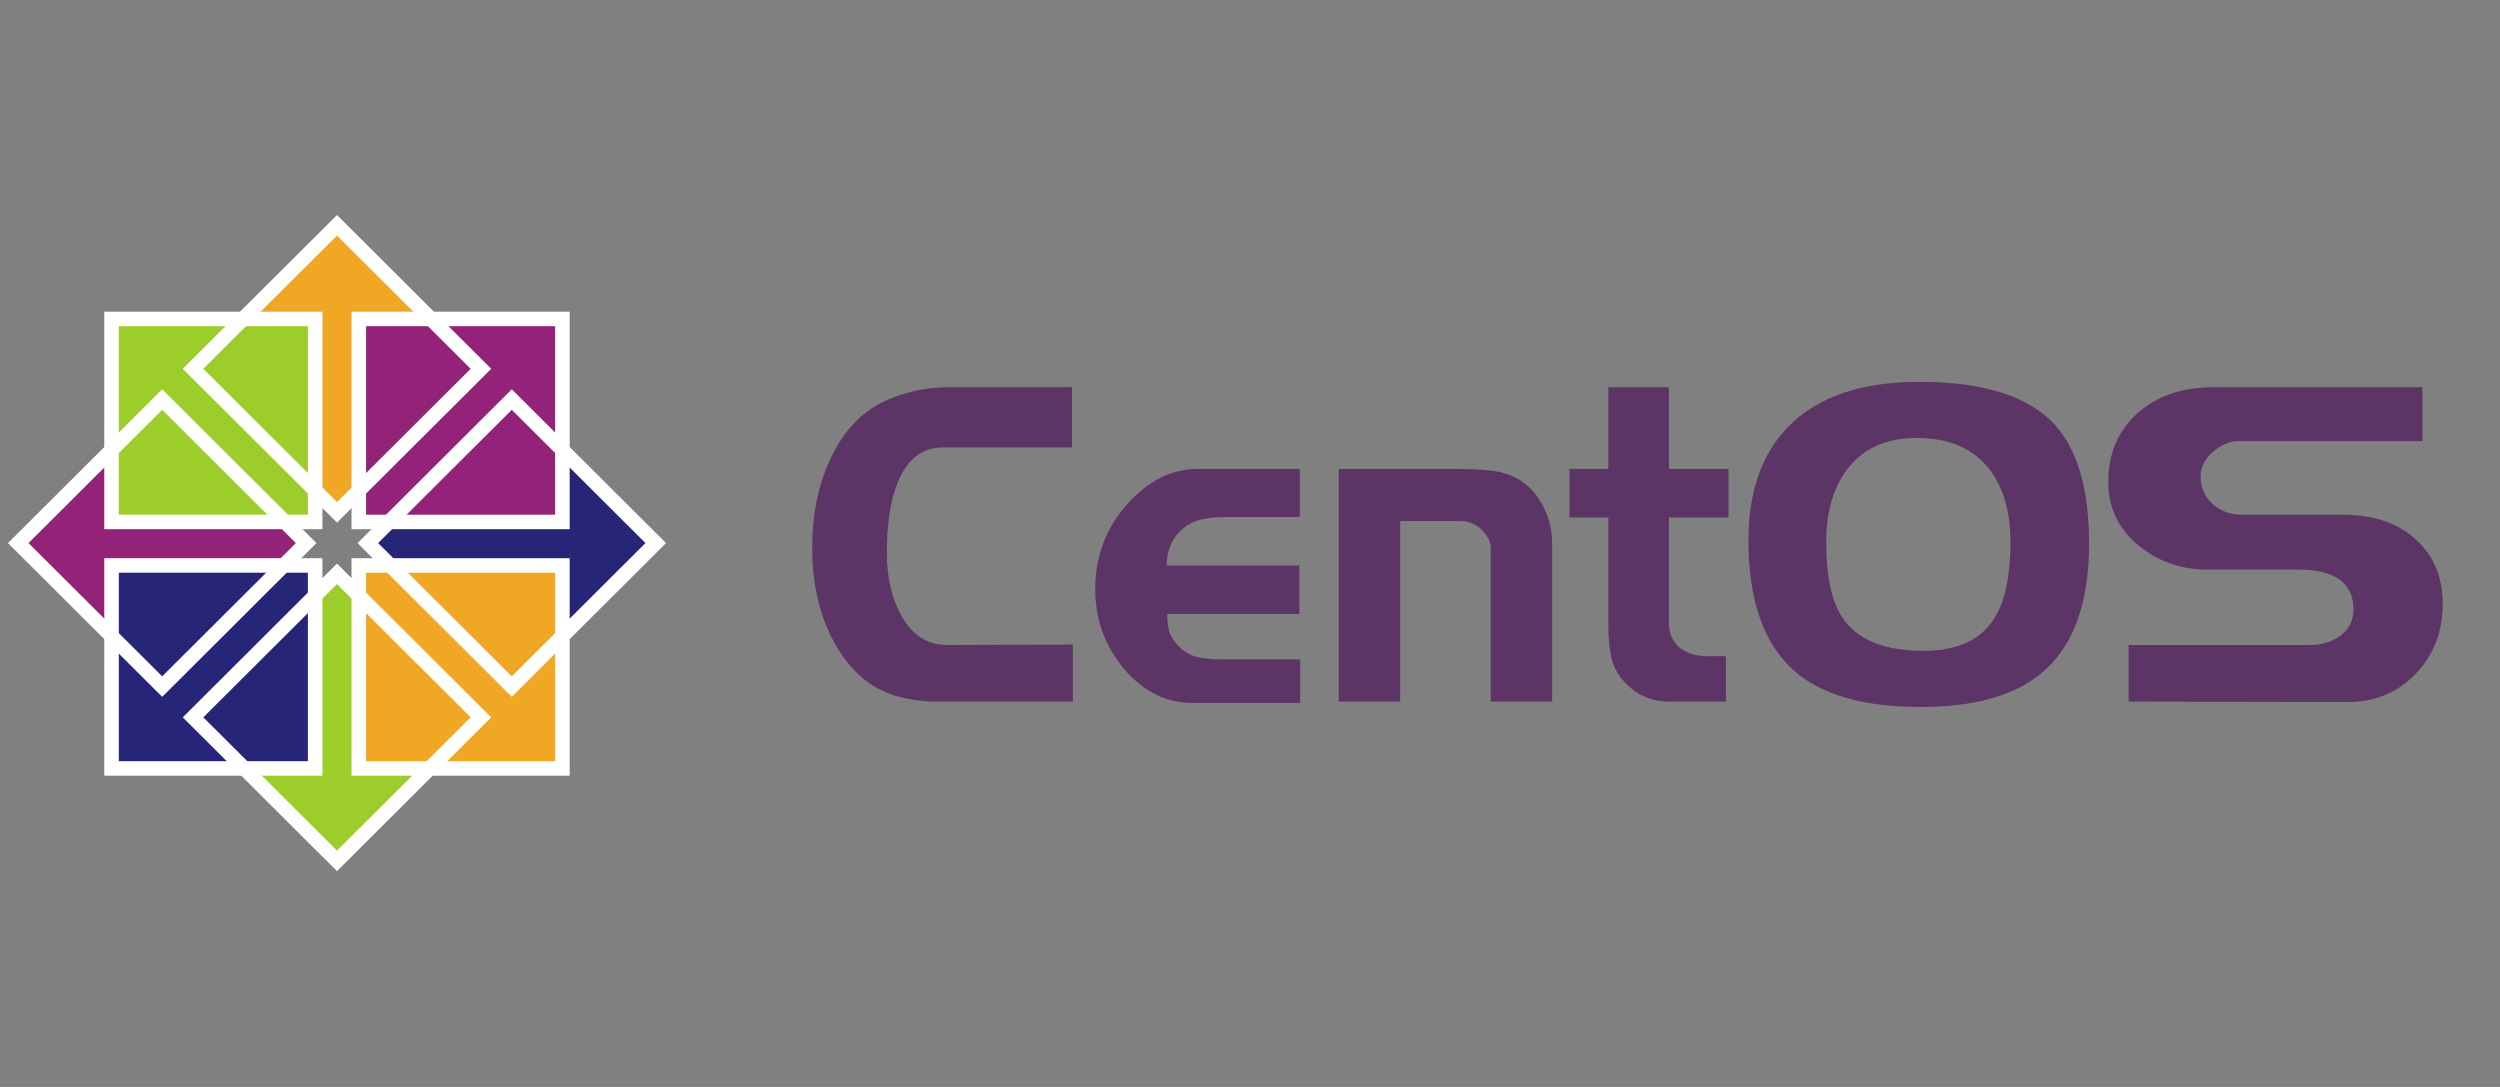 <?xml version="1.0" encoding="UTF-8" standalone="no"?>
<!-- Created with Inkscape (http://www.inkscape.org/) -->
<svg
   xmlns:dc="http://purl.org/dc/elements/1.1/"
   xmlns:cc="http://creativecommons.org/ns#"
   xmlns:rdf="http://www.w3.org/1999/02/22-rdf-syntax-ns#"
   xmlns:svg="http://www.w3.org/2000/svg"
   xmlns="http://www.w3.org/2000/svg"
   xmlns:sodipodi="http://sodipodi.sourceforge.net/DTD/sodipodi-0.dtd"
   xmlns:inkscape="http://www.inkscape.org/namespaces/inkscape"
   width="407.48"
   height="177.165"
   id="svg2897"
   sodipodi:version="0.32"
   inkscape:version="0.46"
   sodipodi:docname="centos.svg"
   inkscape:output_extension="org.inkscape.output.svg.inkscape"
   version="1.0">
  <rect width="100%" height="100%" fill="#808080" stroke="none"/>
  <defs
     id="defs2899">
    <inkscape:perspective
       sodipodi:type="inkscape:persp3d"
       inkscape:vp_x="0 : 24 : 1"
       inkscape:vp_y="0 : 1000 : 0"
       inkscape:vp_z="169.00238 : 24 : 1"
       inkscape:persp3d-origin="84.50119 : 16 : 1"
       id="perspective2511" />
    <clipPath
       clipPathUnits="userSpaceOnUse"
       id="clipPath4429">
      <g
         transform="matrix(0.995,0,0,1,1.786,0)"
         id="g4431">
        <path
           sodipodi:nodetypes="ccccccccc"
           style="fill:#efa724;fill-opacity:1;fill-rule:evenodd;stroke:none;stroke-width:30;stroke-linecap:round;stroke-linejoin:round;marker:none;marker-start:none;marker-mid:none;marker-end:none;stroke-miterlimit:4;stroke-dasharray:none;stroke-dashoffset:0;stroke-opacity:1;visibility:visible;display:inline;overflow:visible"
           d="M 322.541,2800.938 L 318.106,2806.667 L 313.671,2800.938 L 313.671,2757.795 L 294.732,2757.795 L 318.106,2732.258 L 341.238,2757.795 L 322.541,2757.795 L 322.541,2800.938 z"
           id="path4433" />
      </g>
    </clipPath>
  </defs>
  <sodipodi:namedview
     id="base"
     pagecolor="#ffffff"
     bordercolor="#666666"
     borderopacity="1.0"
     gridtolerance="10000"
     guidetolerance="10"
     objecttolerance="10"
     inkscape:pageopacity="0.0"
     inkscape:pageshadow="2"
     inkscape:zoom="2.4835555"
     inkscape:cx="203.74016"
     inkscape:cy="88.58268"
     inkscape:document-units="px"
     inkscape:current-layer="layer1"
     showgrid="false"
     inkscape:window-width="1360"
     inkscape:window-height="693"
     inkscape:window-x="0"
     inkscape:window-y="25"
     showborder="true"
     inkscape:showpageshadow="false"
     showguides="true"
     inkscape:guide-bbox="true"
     units="mm">
    <inkscape:grid
       type="xygrid"
       id="grid3843"
       visible="true"
       enabled="true" />
  </sodipodi:namedview>
  <g
     inkscape:label="Layer 1"
     inkscape:groupmode="layer"
     id="layer1"
     transform="translate(1088.49,-636.746)">
    <rect
       y="636.746"
       x="-1088.49"
       height="177.165"
       width="407.48"
       id="CENTOSARTWORK"
       style="fill:none;fill-opacity:0.137;stroke:none;stroke-width:1.002;stroke-linecap:round;stroke-linejoin:miter;stroke-miterlimit:4;stroke-dasharray:none;stroke-opacity:1"
       inkscape:label="#rect5058" />
    <path
       style="font-size:72.672px;font-style:normal;font-variant:normal;font-weight:200;font-stretch:normal;text-align:start;line-height:125%;writing-mode:lr-tb;text-anchor:start;fill:#5c3566;fill-opacity:1;stroke:none;stroke-width:1;stroke-linecap:butt;stroke-linejoin:miter;stroke-miterlimit:4;stroke-dasharray:none;stroke-opacity:1;display:inline;font-family:Denmark;-inkscape-font-specification:Denmark Ultra-Light"
       clip-path="none"
       d="M -913.623,751.099 L -935.874,751.099 C -938.131,751.099 -940.363,750.782 -942.571,750.147 C -946.844,748.83 -950.228,745.804 -952.725,741.07 C -954.981,736.776 -956.109,731.774 -956.109,726.065 C -956.109,720.551 -955.101,715.671 -953.085,711.425 C -950.877,706.741 -947.732,703.544 -943.651,701.836 C -940.483,700.519 -937.242,699.86 -933.93,699.86 L -913.767,699.86 L -913.767,709.668 L -934.722,709.668 C -938.131,709.668 -940.603,711.547 -942.139,715.305 C -943.339,718.233 -943.939,722.063 -943.939,726.797 C -943.939,730.798 -943.171,734.19 -941.635,736.971 C -939.859,740.241 -937.362,741.876 -934.146,741.876 L -913.623,741.802 L -913.623,751.099 M -876.564,751.318 L -894.135,751.318 C -898.408,751.318 -902.128,749.464 -905.297,745.755 C -908.417,741.998 -909.977,737.679 -909.977,732.799 C -909.977,727.48 -908.273,722.893 -904.865,719.038 C -901.408,715.134 -897.567,713.182 -893.343,713.182 L -876.636,713.182 L -876.636,721.014 L -888.878,721.014 C -890.414,721.014 -891.735,721.161 -892.839,721.453 C -893.895,721.697 -894.879,722.21 -895.791,722.991 C -897.471,724.455 -898.312,726.431 -898.312,728.92 L -876.708,728.92 L -876.708,736.825 L -898.239,736.825 C -898.24,737.996 -898.119,738.997 -897.879,739.826 C -897.591,740.607 -897.039,741.412 -896.223,742.242 C -895.407,743.022 -894.447,743.559 -893.343,743.852 C -892.191,744.096 -890.798,744.218 -889.166,744.218 L -876.564,744.218 L -876.564,751.318 M -835.5,751.099 L -845.509,751.099 L -845.509,726.138 C -845.51,725.504 -845.654,724.942 -845.942,724.454 C -846.23,723.918 -846.638,723.405 -847.166,722.917 C -848.126,722.088 -849.23,721.673 -850.478,721.673 L -860.272,721.673 L -860.272,751.099 L -870.281,751.099 L -870.281,713.182 L -851.126,713.182 C -847.718,713.182 -845.245,713.377 -843.709,713.768 C -841.309,714.353 -839.389,715.646 -837.948,717.647 C -836.316,719.989 -835.5,722.551 -835.5,725.333 L -835.5,751.099 M -806.752,721.087 L -816.473,721.087 L -816.473,738.289 C -816.473,739.851 -815.945,741.144 -814.889,742.168 C -813.689,743.193 -812.105,743.706 -810.136,743.706 L -807.184,743.706 L -807.184,751.099 L -816.473,751.099 C -819.258,751.099 -821.634,750.074 -823.602,748.024 C -824.755,746.804 -825.499,745.462 -825.835,743.998 C -826.171,742.534 -826.339,740.802 -826.339,738.801 L -826.339,721.087 L -832.676,721.087 L -832.676,713.182 L -826.339,713.182 L -826.339,699.86 L -816.473,699.86 L -816.473,713.182 L -806.752,713.182 L -806.752,721.087 M -747.987,725.406 C -747.988,735.361 -750.7,742.486 -756.125,746.78 C -760.541,750.245 -766.974,751.977 -775.424,751.977 C -784.785,751.977 -791.698,749.976 -796.163,745.975 C -801.06,741.583 -803.508,734.531 -803.508,724.82 C -803.508,716.866 -801.324,710.669 -796.955,706.228 C -792.202,701.397 -785.097,698.982 -775.64,698.982 C -765.222,698.982 -757.877,701.3 -753.604,705.935 C -749.86,710.034 -747.988,716.525 -747.987,725.406 M -760.805,725.113 C -760.805,720.087 -761.982,716.086 -764.334,713.109 C -766.974,709.79 -770.887,708.131 -776.072,708.131 C -781.161,708.131 -785.001,709.912 -787.593,713.475 C -789.754,716.452 -790.834,720.331 -790.834,725.113 C -790.834,730.628 -789.97,734.702 -788.242,737.337 C -785.841,740.997 -781.401,742.827 -774.92,742.827 C -769.447,742.827 -765.606,741.046 -763.398,737.484 C -761.67,734.702 -760.805,730.579 -760.805,725.113 M -690.346,735.215 C -690.346,739.704 -691.81,743.486 -694.739,746.56 C -697.667,749.635 -701.388,751.172 -705.9,751.172 L -741.546,751.099 L -741.546,741.876 L -712.165,741.876 C -710.197,741.876 -708.541,741.412 -707.197,740.485 C -705.66,739.411 -704.892,737.947 -704.892,736.093 C -704.892,731.75 -707.917,729.578 -713.966,729.578 L -728.8,729.578 C -733.073,729.578 -736.817,728.236 -740.034,725.552 C -743.25,722.869 -744.858,719.453 -744.858,715.305 C -744.858,710.718 -743.298,707.009 -740.178,704.179 C -737.009,701.3 -732.857,699.86 -727.72,699.86 L -693.659,699.86 L -693.659,708.644 L -723.687,708.644 C -725.031,708.644 -726.4,709.229 -727.792,710.4 C -729.136,711.523 -729.808,712.865 -729.808,714.426 C -729.808,716.183 -729.16,717.671 -727.864,718.891 C -726.52,720.063 -724.911,720.648 -723.039,720.648 L -706.693,720.648 C -701.604,720.648 -697.619,721.99 -694.739,724.674 C -691.81,727.309 -690.346,730.823 -690.346,735.215"
       id="text5083" />
    <g
       id="g3664"
       transform="matrix(0.669,0,0,0.667,-1018.25,52.316)">
      <g
         id="g12802"
         transform="matrix(0,-1,1,0,-1934.52,1337.48)">
        <g
           transform="translate(16.28,-899.167)"
           id="g12804">
          <g
             id="g12806"
             transform="matrix(1.067,0,0,1,-26.936,-4.1328125e-5)">
            <path
               id="path12808"
               d="M 323.367,2798.161 L 317.96,2803.962 L 312.554,2798.161 L 312.554,2757.335 L 294.541,2757.335 L 317.96,2732.437 L 340.985,2757.335 L 323.367,2757.335 L 323.367,2798.161 z"
               style="fill:#932279;fill-opacity:1;fill-rule:evenodd;stroke:none;stroke-width:30;stroke-linecap:round;stroke-linejoin:round;marker:none;marker-start:none;marker-mid:none;marker-end:none;stroke-miterlimit:4;stroke-dasharray:none;stroke-dashoffset:0;stroke-opacity:1;visibility:visible;display:inline;overflow:visible"
               sodipodi:nodetypes="ccccccccc" />
          </g>
          <g
             transform="matrix(1.072,0,0,1,-28.851,-4.1328125e-5)"
             id="g12812"
             clip-path="url(#clipPath4429)" />
        </g>
      </g>
      <g
         transform="translate(-351.307,-902.558)"
         id="g12768">
        <g
           id="g12770"
           transform="translate(16.28,-899.167)">
          <g
             transform="matrix(1.067,0,0,1,-26.936,-4.1328125e-5)"
             id="g12772">
            <path
               sodipodi:nodetypes="ccccccccc"
               style="fill:#efa724;fill-opacity:1;fill-rule:evenodd;stroke:none;stroke-width:30;stroke-linecap:round;stroke-linejoin:round;marker:none;marker-start:none;marker-mid:none;marker-end:none;stroke-miterlimit:4;stroke-dasharray:none;stroke-dashoffset:0;stroke-opacity:1;visibility:visible;display:inline;overflow:visible"
               d="M 323.367,2798.161 L 317.96,2803.962 L 312.554,2798.161 L 312.554,2757.335 L 294.541,2757.335 L 317.96,2732.437 L 340.985,2757.335 L 323.367,2757.335 L 323.367,2798.161 z"
               id="path12774" />
          </g>
          <g
             clip-path="url(#clipPath4429)"
             id="g12778"
             transform="matrix(1.072,0,0,1,-28.851,-4.1328125e-5)" />
        </g>
      </g>
      <g
         id="g12780"
         transform="matrix(0,1,-1,0,2787.899,696.935)">
        <g
           transform="matrix(1.067,0,0,1,-26.936,-4.1328125e-5)"
           id="g12782">
          <path
             sodipodi:nodetypes="ccccccccc"
             style="fill:#262577;fill-opacity:1;fill-rule:evenodd;stroke:none;stroke-width:30;stroke-linecap:round;stroke-linejoin:round;marker:none;marker-start:none;marker-mid:none;marker-end:none;stroke-miterlimit:4;stroke-dasharray:none;stroke-dashoffset:0;stroke-opacity:1;visibility:visible;display:inline;overflow:visible"
             d="M 323.367,2798.161 L 317.96,2803.962 L 312.554,2798.161 L 312.554,2757.335 L 294.541,2757.335 L 317.96,2732.437 L 340.985,2757.335 L 323.367,2757.335 L 323.367,2798.161 z"
             id="path12784" />
        </g>
        <g
           clip-path="url(#clipPath4429)"
           id="g12788"
           transform="matrix(1.072,0,0,1,-28.851,-4.1328125e-5)" />
      </g>
      <g
         transform="matrix(-1,0,0,-1,305.519,2920.694)"
         id="g12790">
        <g
           id="g12792"
           transform="translate(16.28,-899.167)">
          <g
             transform="matrix(1.067,0,0,1,-26.936,-4.1328125e-5)"
             id="g12794">
            <path
               sodipodi:nodetypes="ccccccccc"
               style="fill:#9ccd2a;fill-opacity:1;fill-rule:evenodd;stroke:none;stroke-width:30;stroke-linecap:round;stroke-linejoin:round;marker:none;marker-start:none;marker-mid:none;marker-end:none;stroke-miterlimit:4;stroke-dasharray:none;stroke-dashoffset:0;stroke-opacity:1;visibility:visible;display:inline;overflow:visible"
               d="M 323.367,2798.161 L 317.96,2803.962 L 312.554,2798.161 L 312.554,2757.335 L 294.541,2757.335 L 317.96,2732.437 L 340.985,2757.335 L 323.367,2757.335 L 323.367,2798.161 z"
               id="path12796" />
          </g>
          <g
             clip-path="url(#clipPath4429)"
             id="g12800"
             transform="matrix(1.072,0,0,1,-28.851,-4.1328125e-5)" />
        </g>
      </g>
      <g
         transform="translate(-749.8,-1331.643)"
         id="g12742">
        <rect
           style="fill:#9ccd2a;fill-opacity:1;stroke:#ffffff;stroke-width:3.543;stroke-linecap:butt;stroke-linejoin:miter;stroke-miterlimit:4;stroke-dasharray:none;stroke-dashoffset:0;stroke-opacity:1"
           id="rect12744"
           width="49.606"
           height="49.606"
           x="671.984"
           y="2285.789" />
        <rect
           y="2285.789"
           x="732.221"
           height="49.606"
           width="49.606"
           id="rect12746"
           style="fill:#932279;fill-opacity:1;stroke:#ffffff;stroke-width:3.543;stroke-linecap:butt;stroke-linejoin:miter;stroke-miterlimit:4;stroke-dasharray:none;stroke-dashoffset:0;stroke-opacity:1" />
        <rect
           style="fill:#efa724;fill-opacity:1;stroke:#ffffff;stroke-width:3.543;stroke-linecap:butt;stroke-linejoin:miter;stroke-miterlimit:4;stroke-dasharray:none;stroke-dashoffset:0;stroke-opacity:1"
           id="rect12748"
           width="49.606"
           height="49.606"
           x="732.221"
           y="2346.026" />
        <rect
           y="2346.026"
           x="671.984"
           height="49.606"
           width="49.606"
           id="rect12750"
           style="fill:#262577;fill-opacity:1;stroke:#ffffff;stroke-width:3.543;stroke-linecap:butt;stroke-linejoin:miter;stroke-miterlimit:4;stroke-dasharray:none;stroke-dashoffset:0;stroke-opacity:1" />
      </g>
      <rect
         y="642.409"
         x="-784.629"
         height="49.606"
         width="49.606"
         id="rect12760"
         style="fill:none;fill-opacity:1;stroke:#ffffff;stroke-width:3.543;stroke-linecap:butt;stroke-linejoin:miter;stroke-miterlimit:4;stroke-dasharray:none;stroke-dashoffset:0;stroke-opacity:1"
         transform="matrix(0.707,-0.707,0.707,0.707,0,0)" />
      <rect
         style="fill:none;fill-opacity:1;stroke:#ffffff;stroke-width:3.543;stroke-linecap:butt;stroke-linejoin:miter;stroke-miterlimit:4;stroke-dasharray:none;stroke-dashoffset:0;stroke-opacity:1"
         id="rect12762"
         width="49.606"
         height="49.606"
         x="-724.392"
         y="642.409"
         transform="matrix(0.707,-0.707,0.707,0.707,0,0)" />
      <rect
         y="702.645"
         x="-724.392"
         height="49.606"
         width="49.606"
         id="rect12764"
         style="fill:none;fill-opacity:1;stroke:#ffffff;stroke-width:3.543;stroke-linecap:butt;stroke-linejoin:miter;stroke-miterlimit:4;stroke-dasharray:none;stroke-dashoffset:0;stroke-opacity:1"
         transform="matrix(0.707,-0.707,0.707,0.707,0,0)" />
      <rect
         style="fill:none;fill-opacity:1;stroke:#ffffff;stroke-width:3.543;stroke-linecap:butt;stroke-linejoin:miter;stroke-miterlimit:4;stroke-dasharray:none;stroke-dashoffset:0;stroke-opacity:1"
         id="rect12766"
         width="49.606"
         height="49.606"
         x="-784.629"
         y="702.645"
         transform="matrix(0.707,-0.707,0.707,0.707,0,0)" />
    </g>
  </g>
</svg>
